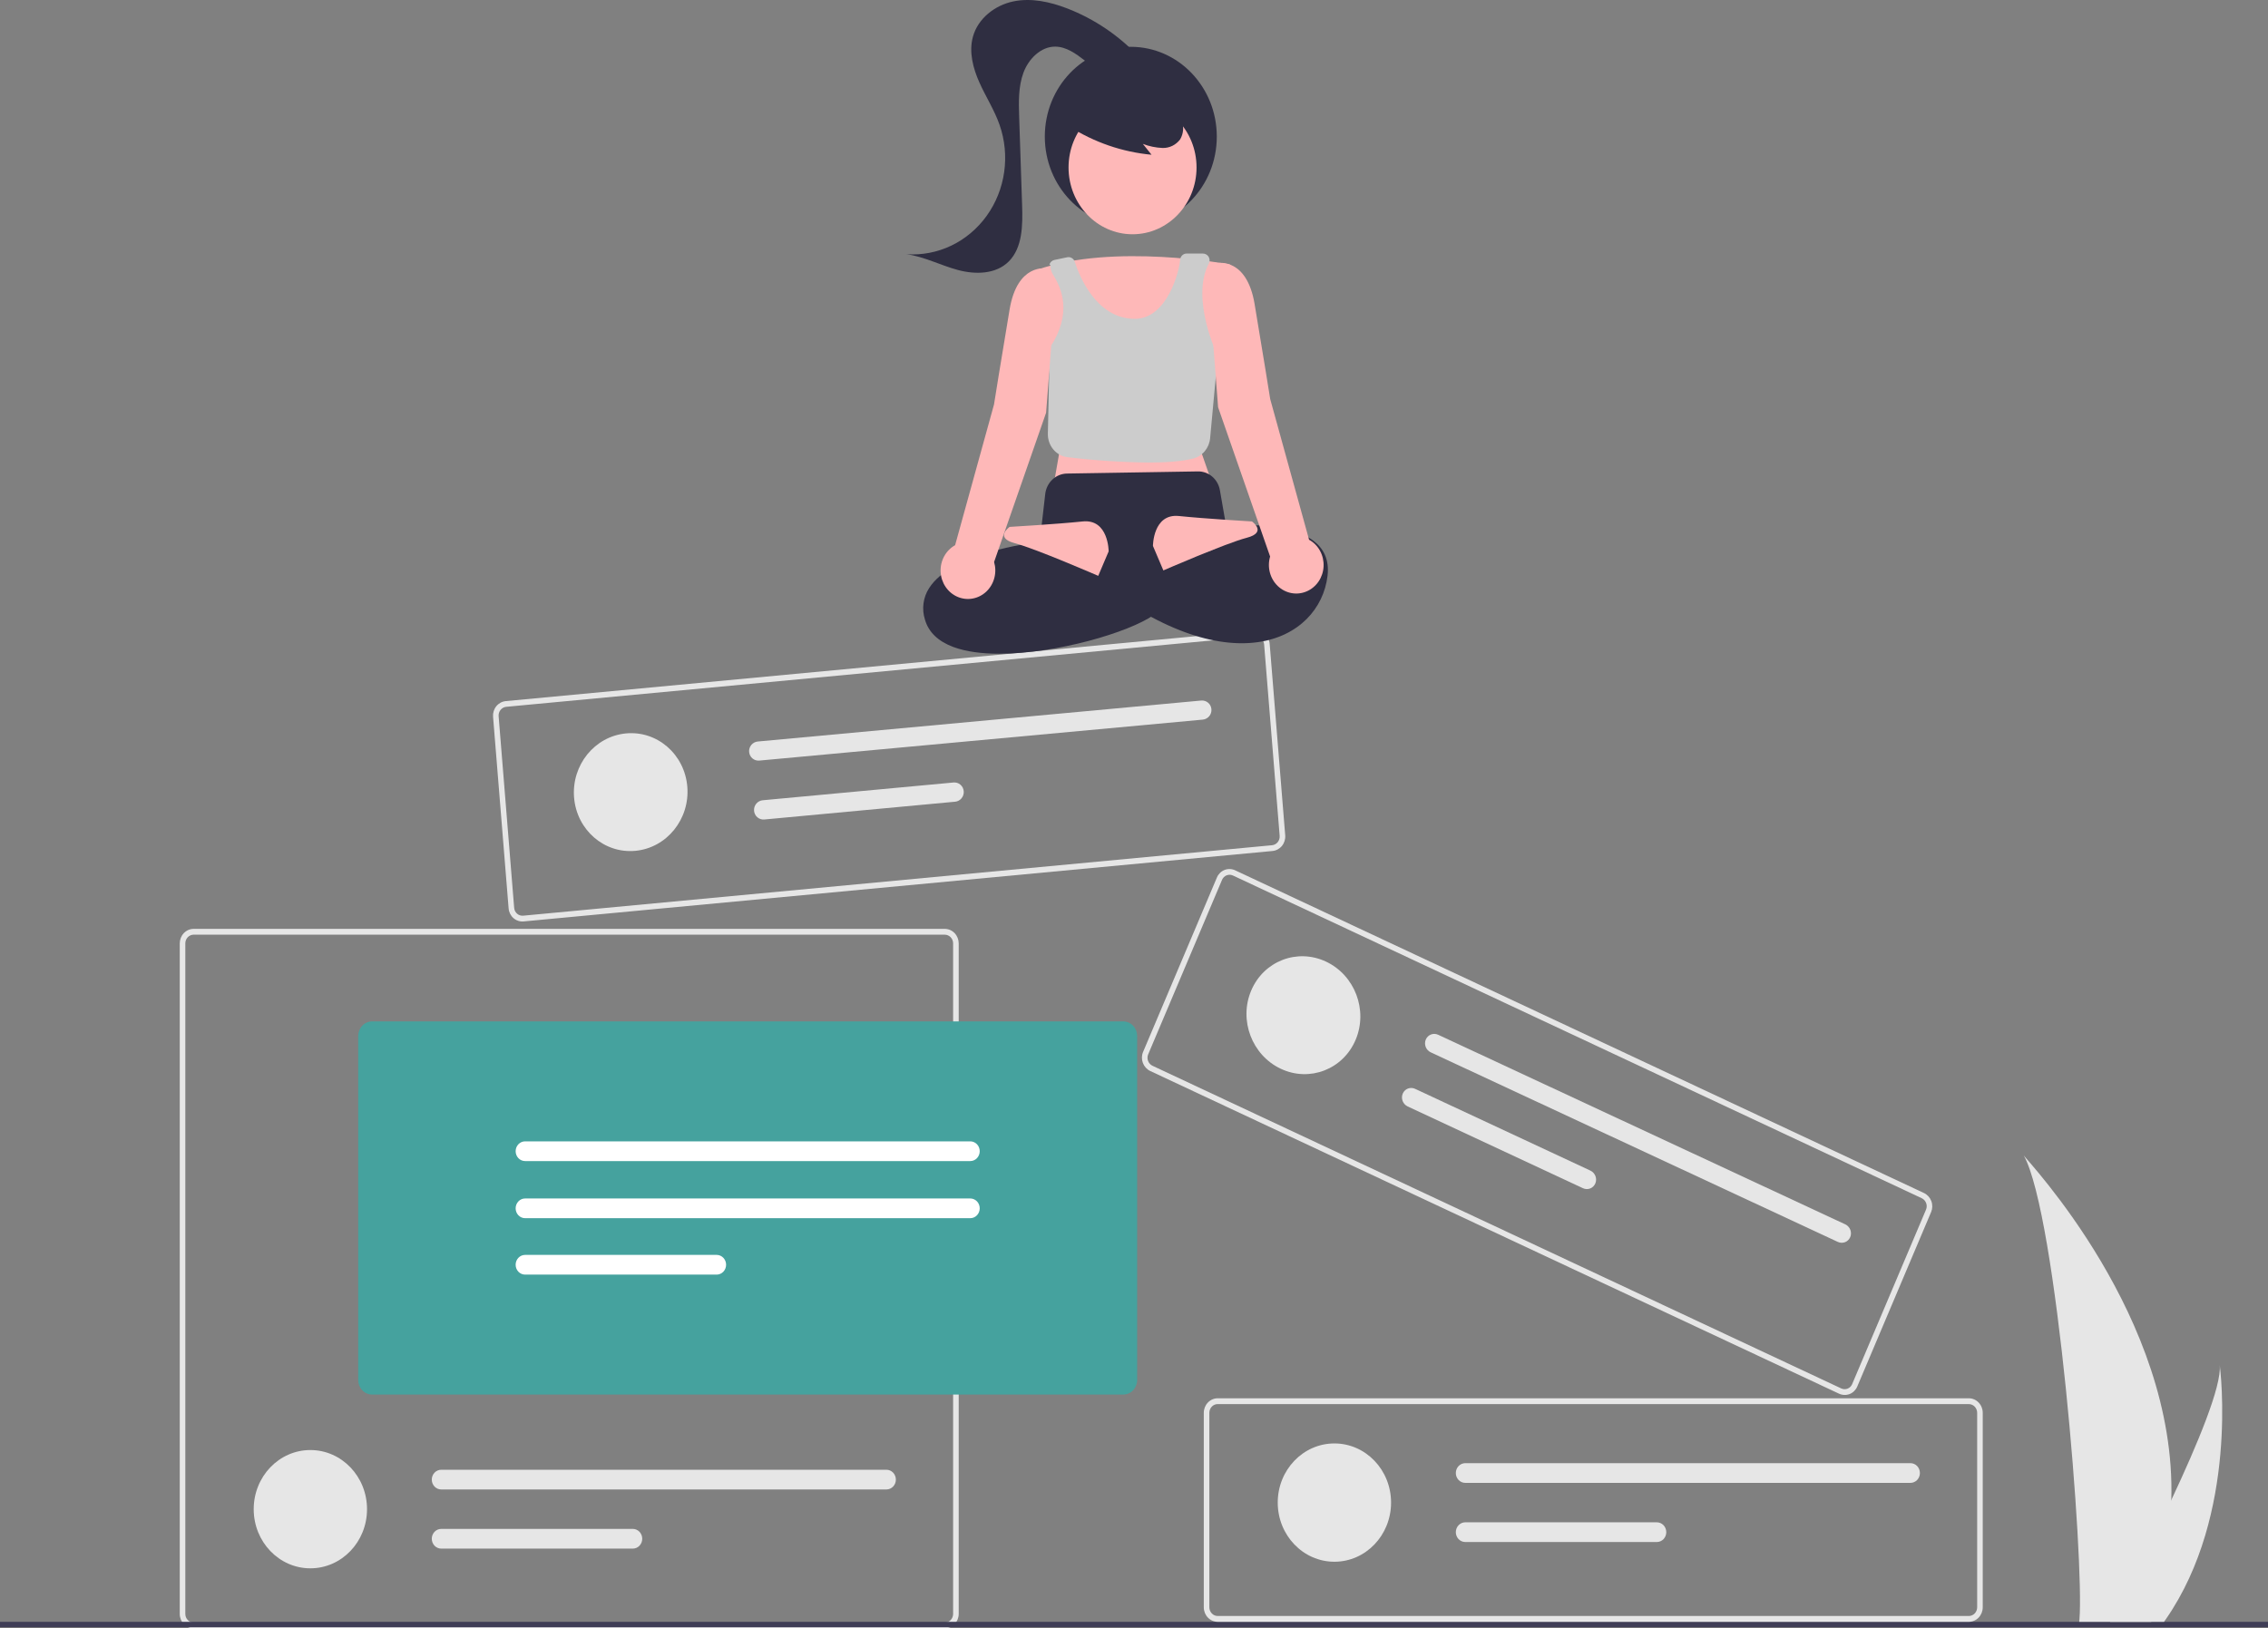 <svg width="220" height="158" viewBox="0 0 220 158" fill="none" xmlns="http://www.w3.org/2000/svg">
<rect x="0" y="0" width="220" height="158" fill="#808080" stroke="none"/>
<g clip-path="url(#clip0)">
<path d="M91.647 158H18.785C18.427 158 18.084 157.851 17.831 157.587C17.579 157.323 17.436 156.965 17.436 156.591V91.535C17.436 91.161 17.579 90.803 17.831 90.539C18.084 90.275 18.427 90.126 18.785 90.126H91.647C92.004 90.126 92.347 90.275 92.6 90.539C92.853 90.803 92.995 91.161 92.996 91.535V156.591C92.995 156.965 92.853 157.323 92.6 157.587C92.347 157.851 92.004 158 91.647 158V158ZM18.785 90.688C18.571 90.689 18.365 90.778 18.214 90.936C18.062 91.094 17.977 91.309 17.976 91.533V156.591C17.977 156.815 18.062 157.03 18.214 157.188C18.365 157.346 18.571 157.435 18.785 157.436H91.647C91.861 157.435 92.067 157.346 92.218 157.188C92.37 157.03 92.455 156.815 92.455 156.591V91.535C92.455 91.311 92.37 91.096 92.218 90.938C92.066 90.78 91.861 90.691 91.647 90.69L18.785 90.688Z" fill="#E6E6E6"/>
<path d="M30.106 152.17C33.141 152.17 35.602 149.601 35.602 146.431C35.602 143.262 33.141 140.693 30.106 140.693C27.07 140.693 24.61 143.262 24.61 146.431C24.61 149.601 27.07 152.17 30.106 152.17Z" fill="#E6E6E6"/>
<path d="M42.8 142.605C42.557 142.605 42.324 142.706 42.152 142.885C41.98 143.065 41.884 143.308 41.884 143.562C41.884 143.815 41.98 144.059 42.152 144.238C42.324 144.417 42.557 144.518 42.8 144.518H85.985C86.228 144.518 86.461 144.417 86.633 144.238C86.805 144.059 86.901 143.815 86.901 143.562C86.901 143.308 86.805 143.065 86.633 142.885C86.461 142.706 86.228 142.605 85.985 142.605H42.8Z" fill="#E6E6E6"/>
<path d="M42.8 148.344C42.557 148.344 42.324 148.445 42.152 148.624C41.98 148.804 41.884 149.047 41.884 149.301C41.884 149.554 41.98 149.798 42.152 149.977C42.324 150.156 42.557 150.257 42.8 150.257H61.383C61.626 150.257 61.859 150.156 62.031 149.977C62.202 149.798 62.299 149.554 62.299 149.301C62.299 149.047 62.202 148.804 62.031 148.624C61.859 148.445 61.626 148.344 61.383 148.344H42.8Z" fill="#E6E6E6"/>
<path d="M108.958 135.309H36.096C35.738 135.309 35.395 135.16 35.142 134.896C34.889 134.632 34.747 134.274 34.747 133.9V100.514C34.747 100.14 34.889 99.782 35.142 99.518C35.395 99.254 35.738 99.105 36.096 99.105H108.958C109.315 99.105 109.658 99.254 109.911 99.518C110.164 99.782 110.306 100.14 110.307 100.514V133.9C110.306 134.274 110.164 134.632 109.911 134.896C109.658 135.16 109.315 135.309 108.958 135.309Z" fill="#45A29E"/>
<path d="M50.934 110.742C50.691 110.742 50.458 110.843 50.286 111.022C50.115 111.201 50.018 111.445 50.018 111.698C50.018 111.952 50.115 112.195 50.286 112.375C50.458 112.554 50.691 112.655 50.934 112.655H94.119C94.362 112.655 94.595 112.554 94.767 112.375C94.939 112.195 95.035 111.952 95.035 111.698C95.035 111.445 94.939 111.201 94.767 111.022C94.595 110.843 94.362 110.742 94.119 110.742H50.934Z" fill="white"/>
<path d="M50.934 116.284C50.691 116.284 50.458 116.385 50.286 116.564C50.115 116.743 50.018 116.987 50.018 117.24C50.018 117.494 50.115 117.737 50.286 117.917C50.458 118.096 50.691 118.197 50.934 118.197H94.119C94.362 118.197 94.595 118.096 94.767 117.917C94.939 117.737 95.035 117.494 95.035 117.24C95.035 116.987 94.939 116.743 94.767 116.564C94.595 116.385 94.362 116.284 94.119 116.284H50.934Z" fill="white"/>
<path d="M50.934 121.759C50.691 121.759 50.458 121.86 50.286 122.039C50.115 122.219 50.018 122.462 50.018 122.715C50.018 122.969 50.115 123.212 50.286 123.392C50.458 123.571 50.691 123.672 50.934 123.672H69.517C69.76 123.672 69.993 123.571 70.165 123.392C70.336 123.212 70.433 122.969 70.433 122.715C70.433 122.462 70.336 122.219 70.165 122.039C69.993 121.86 69.76 121.759 69.517 121.759H50.934Z" fill="white"/>
<path d="M220 157.361H0V157.888H220V157.361Z" fill="#3F3D56"/>
<path d="M190.98 157.361H118.118C117.761 157.36 117.418 157.212 117.165 156.948C116.912 156.684 116.77 156.326 116.769 155.952V137.08C116.77 136.707 116.912 136.349 117.165 136.085C117.418 135.82 117.761 135.672 118.118 135.671H190.98C191.338 135.672 191.68 135.82 191.933 136.085C192.186 136.349 192.329 136.707 192.329 137.08V155.952C192.329 156.325 192.186 156.683 191.933 156.948C191.681 157.212 191.338 157.36 190.98 157.361ZM118.118 136.234C117.904 136.234 117.698 136.323 117.547 136.482C117.395 136.64 117.31 136.854 117.309 137.078V155.95C117.31 156.174 117.395 156.388 117.547 156.547C117.698 156.705 117.904 156.794 118.118 156.794H190.98C191.194 156.794 191.4 156.705 191.551 156.547C191.703 156.388 191.788 156.174 191.789 155.95V137.08C191.788 136.856 191.703 136.642 191.551 136.483C191.4 136.325 191.194 136.236 190.98 136.236L118.118 136.234Z" fill="#E6E6E6"/>
<path d="M129.44 151.531C132.475 151.531 134.936 148.961 134.936 145.792C134.936 142.622 132.475 140.053 129.44 140.053C126.404 140.053 123.943 142.622 123.943 145.792C123.943 148.961 126.404 151.531 129.44 151.531Z" fill="#E6E6E6"/>
<path d="M142.133 141.966C141.89 141.966 141.657 142.067 141.486 142.246C141.314 142.425 141.217 142.669 141.217 142.922C141.217 143.176 141.314 143.419 141.486 143.599C141.657 143.778 141.89 143.879 142.133 143.879H185.318C185.561 143.879 185.794 143.778 185.966 143.599C186.138 143.419 186.234 143.176 186.234 142.922C186.234 142.669 186.138 142.425 185.966 142.246C185.794 142.067 185.561 141.966 185.318 141.966H142.133Z" fill="#E6E6E6"/>
<path d="M142.133 147.705C141.89 147.705 141.657 147.806 141.486 147.985C141.314 148.165 141.217 148.408 141.217 148.662C141.217 148.915 141.314 149.158 141.486 149.338C141.657 149.517 141.89 149.618 142.133 149.618H160.716C160.959 149.618 161.192 149.517 161.364 149.338C161.535 149.158 161.632 148.915 161.632 148.662C161.632 148.408 161.535 148.165 161.364 147.985C161.192 147.806 160.959 147.705 160.716 147.705H142.133Z" fill="#E6E6E6"/>
<path d="M178.383 135.222L111.58 103.918C111.252 103.764 110.994 103.483 110.863 103.137C110.731 102.792 110.737 102.409 110.878 102.074L118.047 85.132C118.189 84.797 118.456 84.536 118.788 84.408C119.12 84.279 119.491 84.293 119.819 84.447L186.622 115.751C186.95 115.905 187.208 116.185 187.339 116.531C187.471 116.877 187.465 117.26 187.324 117.595L180.155 134.537C180.013 134.872 179.746 135.132 179.414 135.26C179.082 135.389 178.711 135.375 178.383 135.222L178.383 135.222ZM119.606 84.952C119.409 84.86 119.187 84.852 118.988 84.929C118.788 85.006 118.629 85.162 118.543 85.362L111.374 102.304C111.29 102.505 111.286 102.734 111.365 102.941C111.444 103.149 111.599 103.317 111.795 103.409L178.598 134.713C178.795 134.805 179.017 134.813 179.216 134.736C179.415 134.659 179.575 134.503 179.66 134.303L186.829 117.363C186.913 117.162 186.916 116.932 186.838 116.725C186.759 116.518 186.604 116.35 186.408 116.257L119.606 84.952Z" fill="#E6E6E6"/>
<path d="M124.241 103.7C127.04 105.016 130.29 103.755 131.501 100.884C132.712 98.013 131.425 94.619 128.626 93.303C125.827 91.987 122.576 93.248 121.365 96.119C120.154 98.99 121.442 102.384 124.241 103.7Z" fill="#E6E6E6"/>
<path d="M139.506 100.4C139.284 100.297 139.033 100.287 138.808 100.374C138.583 100.46 138.402 100.636 138.306 100.861C138.21 101.087 138.206 101.345 138.295 101.578C138.384 101.81 138.559 101.999 138.781 102.103L178.273 120.499C178.495 120.602 178.746 120.612 178.971 120.525C179.196 120.439 179.376 120.263 179.473 120.038C179.569 119.812 179.573 119.554 179.483 119.321C179.394 119.089 179.219 118.9 178.997 118.796L139.506 100.4Z" fill="#E6E6E6"/>
<path d="M137.27 105.647C137.048 105.543 136.796 105.533 136.571 105.62C136.346 105.707 136.165 105.883 136.069 106.109C135.973 106.335 135.969 106.593 136.058 106.827C136.148 107.06 136.323 107.25 136.545 107.353L153.548 115.288C153.77 115.392 154.022 115.402 154.247 115.315C154.472 115.228 154.653 115.052 154.749 114.826C154.845 114.6 154.849 114.341 154.76 114.108C154.67 113.875 154.495 113.685 154.273 113.582L137.27 105.647Z" fill="#E6E6E6"/>
<path d="M123.435 82.569L50.794 89.404C50.438 89.437 50.084 89.323 49.811 89.086C49.537 88.85 49.367 88.51 49.337 88.142L47.828 69.541C47.799 69.173 47.912 68.806 48.143 68.522C48.374 68.238 48.704 68.06 49.06 68.026L121.701 61.191C122.058 61.157 122.412 61.272 122.685 61.508C122.958 61.745 123.129 62.084 123.159 62.452L124.668 81.053C124.697 81.421 124.584 81.788 124.353 82.072C124.122 82.356 123.792 82.535 123.435 82.569ZM49.105 68.58C48.892 68.601 48.694 68.708 48.556 68.878C48.417 69.048 48.349 69.268 48.367 69.488L49.875 88.089C49.894 88.31 49.996 88.513 50.16 88.655C50.323 88.797 50.535 88.865 50.749 88.846L123.39 82.01C123.604 81.99 123.801 81.883 123.94 81.713C124.078 81.542 124.146 81.323 124.129 81.102L122.62 62.503C122.602 62.282 122.5 62.079 122.336 61.937C122.172 61.795 121.96 61.727 121.746 61.747L49.105 68.58Z" fill="#E6E6E6"/>
<path d="M61.638 82.553C64.672 82.266 66.925 79.483 66.671 76.338C66.417 73.192 63.752 70.874 60.719 71.161C57.685 71.448 55.432 74.23 55.686 77.376C55.94 80.522 58.605 82.84 61.638 82.553Z" fill="#E6E6E6"/>
<path d="M73.503 71.947C73.261 71.969 73.037 72.088 72.88 72.278C72.723 72.467 72.647 72.711 72.667 72.956C72.687 73.202 72.802 73.428 72.988 73.586C73.173 73.744 73.414 73.82 73.656 73.797L116.674 69.822C116.916 69.799 117.14 69.68 117.297 69.491C117.454 69.302 117.531 69.058 117.51 68.812C117.49 68.567 117.375 68.34 117.189 68.183C117.004 68.025 116.764 67.949 116.522 67.971L73.503 71.947Z" fill="#E6E6E6"/>
<path d="M73.981 77.647C73.739 77.67 73.515 77.79 73.358 77.981C73.201 78.171 73.124 78.418 73.145 78.665C73.165 78.912 73.281 79.141 73.466 79.299C73.652 79.459 73.892 79.535 74.134 79.513L92.648 77.788C92.89 77.766 93.114 77.646 93.271 77.455C93.428 77.264 93.505 77.018 93.484 76.77C93.464 76.523 93.349 76.295 93.163 76.136C92.978 75.977 92.737 75.9 92.495 75.923L73.981 77.647Z" fill="#E6E6E6"/>
<path d="M109.69 21.961C114.296 21.961 118.031 18.061 118.031 13.252C118.031 8.442 114.296 4.542 109.69 4.542C105.083 4.542 101.349 8.442 101.349 13.252C101.349 18.061 105.083 21.961 109.69 21.961Z" fill="#2F2E41"/>
<path d="M109.859 22.73C113.287 22.73 116.067 19.828 116.067 16.248C116.067 12.668 113.287 9.766 109.859 9.766C106.43 9.766 103.651 12.668 103.651 16.248C103.651 19.828 106.43 22.73 109.859 22.73Z" fill="#FEB8B8"/>
<path d="M119.294 25.655C119.294 25.655 107.92 23.544 100.59 26.183L102.739 43.998L102.233 46.901L117.399 46.373L116.388 43.47L119.294 25.655Z" fill="#FEB8B8"/>
<path d="M111.39 44.879C108.772 44.847 106.156 44.674 103.555 44.361C103.02 44.3 102.528 44.031 102.174 43.609C101.82 43.186 101.631 42.641 101.644 42.08L101.828 33.749L101.85 33.716C104.047 30.393 102.977 27.965 102.153 26.658C101.979 26.382 101.887 26.059 101.887 25.729C101.761 25.544 101.732 25.836 101.811 25.629C101.85 25.526 101.913 25.435 101.994 25.364C102.075 25.294 102.172 25.245 102.275 25.223L103.53 24.961C103.681 24.93 103.837 24.957 103.97 25.037C104.103 25.117 104.203 25.245 104.252 25.397C104.674 26.71 106.317 30.937 110.083 30.936C113.228 30.936 114.402 26.288 114.472 25.214C114.484 25.047 114.555 24.892 114.672 24.778C114.789 24.664 114.943 24.601 115.102 24.601H116.669C116.769 24.599 116.867 24.619 116.957 24.662C117.048 24.705 117.128 24.768 117.192 24.847C117.27 24.948 117.317 25.071 117.328 25.201C117.339 25.33 117.313 25.46 117.253 25.573C115.465 29.007 118.079 34.441 118.105 34.494L118.122 34.528L117.384 42.523C117.34 42.992 117.155 43.434 116.857 43.788C116.559 44.142 116.162 44.39 115.723 44.496C114.582 44.776 113.041 44.879 111.39 44.879Z" fill="#CCCCCC"/>
<path d="M96.956 63.429C95.258 63.429 93.703 63.234 92.467 62.773C90.999 62.224 90.077 61.337 89.726 60.133C89.561 59.622 89.511 59.078 89.582 58.543C89.652 58.008 89.841 57.498 90.132 57.053C92.305 53.656 99.844 52.698 100.855 52.585L101.391 47.922C101.454 47.384 101.702 46.888 102.088 46.525C102.473 46.162 102.971 45.957 103.491 45.947L116.187 45.74C116.697 45.727 117.195 45.906 117.589 46.244C117.983 46.582 118.248 47.056 118.336 47.581L119.057 51.724L110.732 55.941L111.99 59.621L111.908 59.678C109.472 61.374 102.464 63.429 96.956 63.429Z" fill="#2F2E41"/>
<path d="M117.904 51.123C117.904 51.123 129.531 49.54 128.773 55.873C128.014 62.207 119.168 66.694 105.772 55.873L107.288 52.707C107.288 52.707 114.871 54.818 117.904 53.234V51.123Z" fill="#2F2E41"/>
<path d="M107.541 53.498C107.541 53.498 107.541 50.331 105.014 50.595C102.486 50.859 97.936 51.123 97.936 51.123C97.936 51.123 96.42 52.179 98.442 52.706C100.464 53.234 106.53 55.873 106.53 55.873L107.541 53.498Z" fill="#FEB8B8"/>
<path d="M111.838 52.971C111.838 52.971 111.838 49.804 114.365 50.068C116.893 50.331 121.443 50.595 121.443 50.595C121.443 50.595 122.959 51.651 120.937 52.179C118.915 52.707 112.849 55.346 112.849 55.346L111.838 52.971Z" fill="#FEB8B8"/>
<path d="M126.984 52.371L123.212 38.719C123.212 38.719 122.454 33.969 121.696 29.482C120.937 24.996 118.157 25.523 118.157 25.523L117.652 25.788V32.913L118.157 39.511L123.203 54C123.055 54.502 123.046 55.038 123.179 55.546C123.311 56.053 123.579 56.511 123.951 56.865C124.323 57.219 124.784 57.456 125.28 57.547C125.776 57.638 126.287 57.579 126.752 57.378C127.218 57.178 127.619 56.843 127.909 56.413C128.199 55.983 128.366 55.476 128.39 54.951C128.414 54.425 128.295 53.904 128.046 53.447C127.797 52.99 127.428 52.616 126.984 52.37V52.371Z" fill="#FEB8B8"/>
<path d="M101.475 26.051C101.475 26.051 98.695 25.524 97.936 30.01C97.178 34.497 96.42 39.247 96.42 39.247L92.648 52.898C92.204 53.145 91.835 53.519 91.586 53.976C91.337 54.433 91.218 54.954 91.242 55.48C91.266 56.005 91.433 56.512 91.723 56.942C92.013 57.372 92.414 57.707 92.88 57.907C93.345 58.108 93.856 58.166 94.352 58.075C94.848 57.984 95.309 57.748 95.681 57.394C96.053 57.039 96.321 56.582 96.453 56.075C96.586 55.567 96.577 55.031 96.429 54.529L101.475 40.04L101.98 33.442V26.905C101.98 26.728 101.933 26.554 101.844 26.403C101.755 26.253 101.627 26.131 101.475 26.051Z" fill="#FEB8B8"/>
<path d="M103.714 12.266C106.138 13.812 108.871 14.752 111.701 15.014L110.859 13.961C111.472 14.197 112.117 14.331 112.77 14.357C113.097 14.367 113.422 14.296 113.718 14.152C114.014 14.007 114.274 13.791 114.476 13.523C114.641 13.244 114.739 12.928 114.762 12.601C114.785 12.274 114.731 11.946 114.606 11.645C114.35 11.045 113.951 10.524 113.447 10.131C112.553 9.393 111.498 8.897 110.377 8.688C109.255 8.478 108.102 8.562 107.019 8.931C106.275 9.163 105.61 9.608 105.098 10.217C104.846 10.523 104.672 10.89 104.589 11.285C104.507 11.679 104.52 12.088 104.627 12.476" fill="#2F2E41"/>
<path d="M110.475 5.509C108.517 3.436 106.147 1.836 103.533 0.822C101.855 0.173 100.029 -0.228 98.275 0.141C96.52 0.51 94.862 1.777 94.372 3.574C93.972 5.043 94.385 6.626 95.006 8.009C95.627 9.393 96.456 10.675 96.959 12.11C97.471 13.575 97.626 15.149 97.407 16.692C97.189 18.234 96.606 19.695 95.71 20.942C94.813 22.189 93.633 23.183 92.276 23.833C90.919 24.483 89.427 24.768 87.938 24.664C89.661 24.905 91.25 25.751 92.935 26.201C94.62 26.651 96.608 26.621 97.86 25.36C99.185 24.027 99.212 21.859 99.147 19.939L98.862 11.377C98.813 9.921 98.772 8.419 99.274 7.06C99.777 5.701 100.972 4.512 102.367 4.524C103.424 4.533 104.36 5.202 105.208 5.861C106.056 6.521 106.952 7.225 108.006 7.322C109.06 7.42 110.261 6.607 110.182 5.506" fill="#2F2E41"/>
<path d="M210.619 145.546C210.519 149.47 209.889 153.36 208.749 157.101C208.724 157.188 208.696 157.274 208.668 157.361H201.689C201.696 157.283 201.704 157.196 201.711 157.101C202.177 151.515 199.518 117.923 196.31 112.109C196.591 112.58 211.161 127.797 210.619 145.546Z" fill="#E6E6E6"/>
<path d="M210.096 157.101C210.037 157.188 209.977 157.275 209.914 157.361H204.678C204.718 157.287 204.764 157.2 204.817 157.101C205.682 155.471 208.242 150.598 210.619 145.546C213.172 140.117 215.516 134.482 215.318 132.442C215.38 132.902 217.147 146.925 210.096 157.101Z" fill="#E6E6E6"/>
</g>
<defs>
<clipPath id="clip0">
<rect width="220" height="158" fill="white"/>
</clipPath>
</defs>
</svg>

